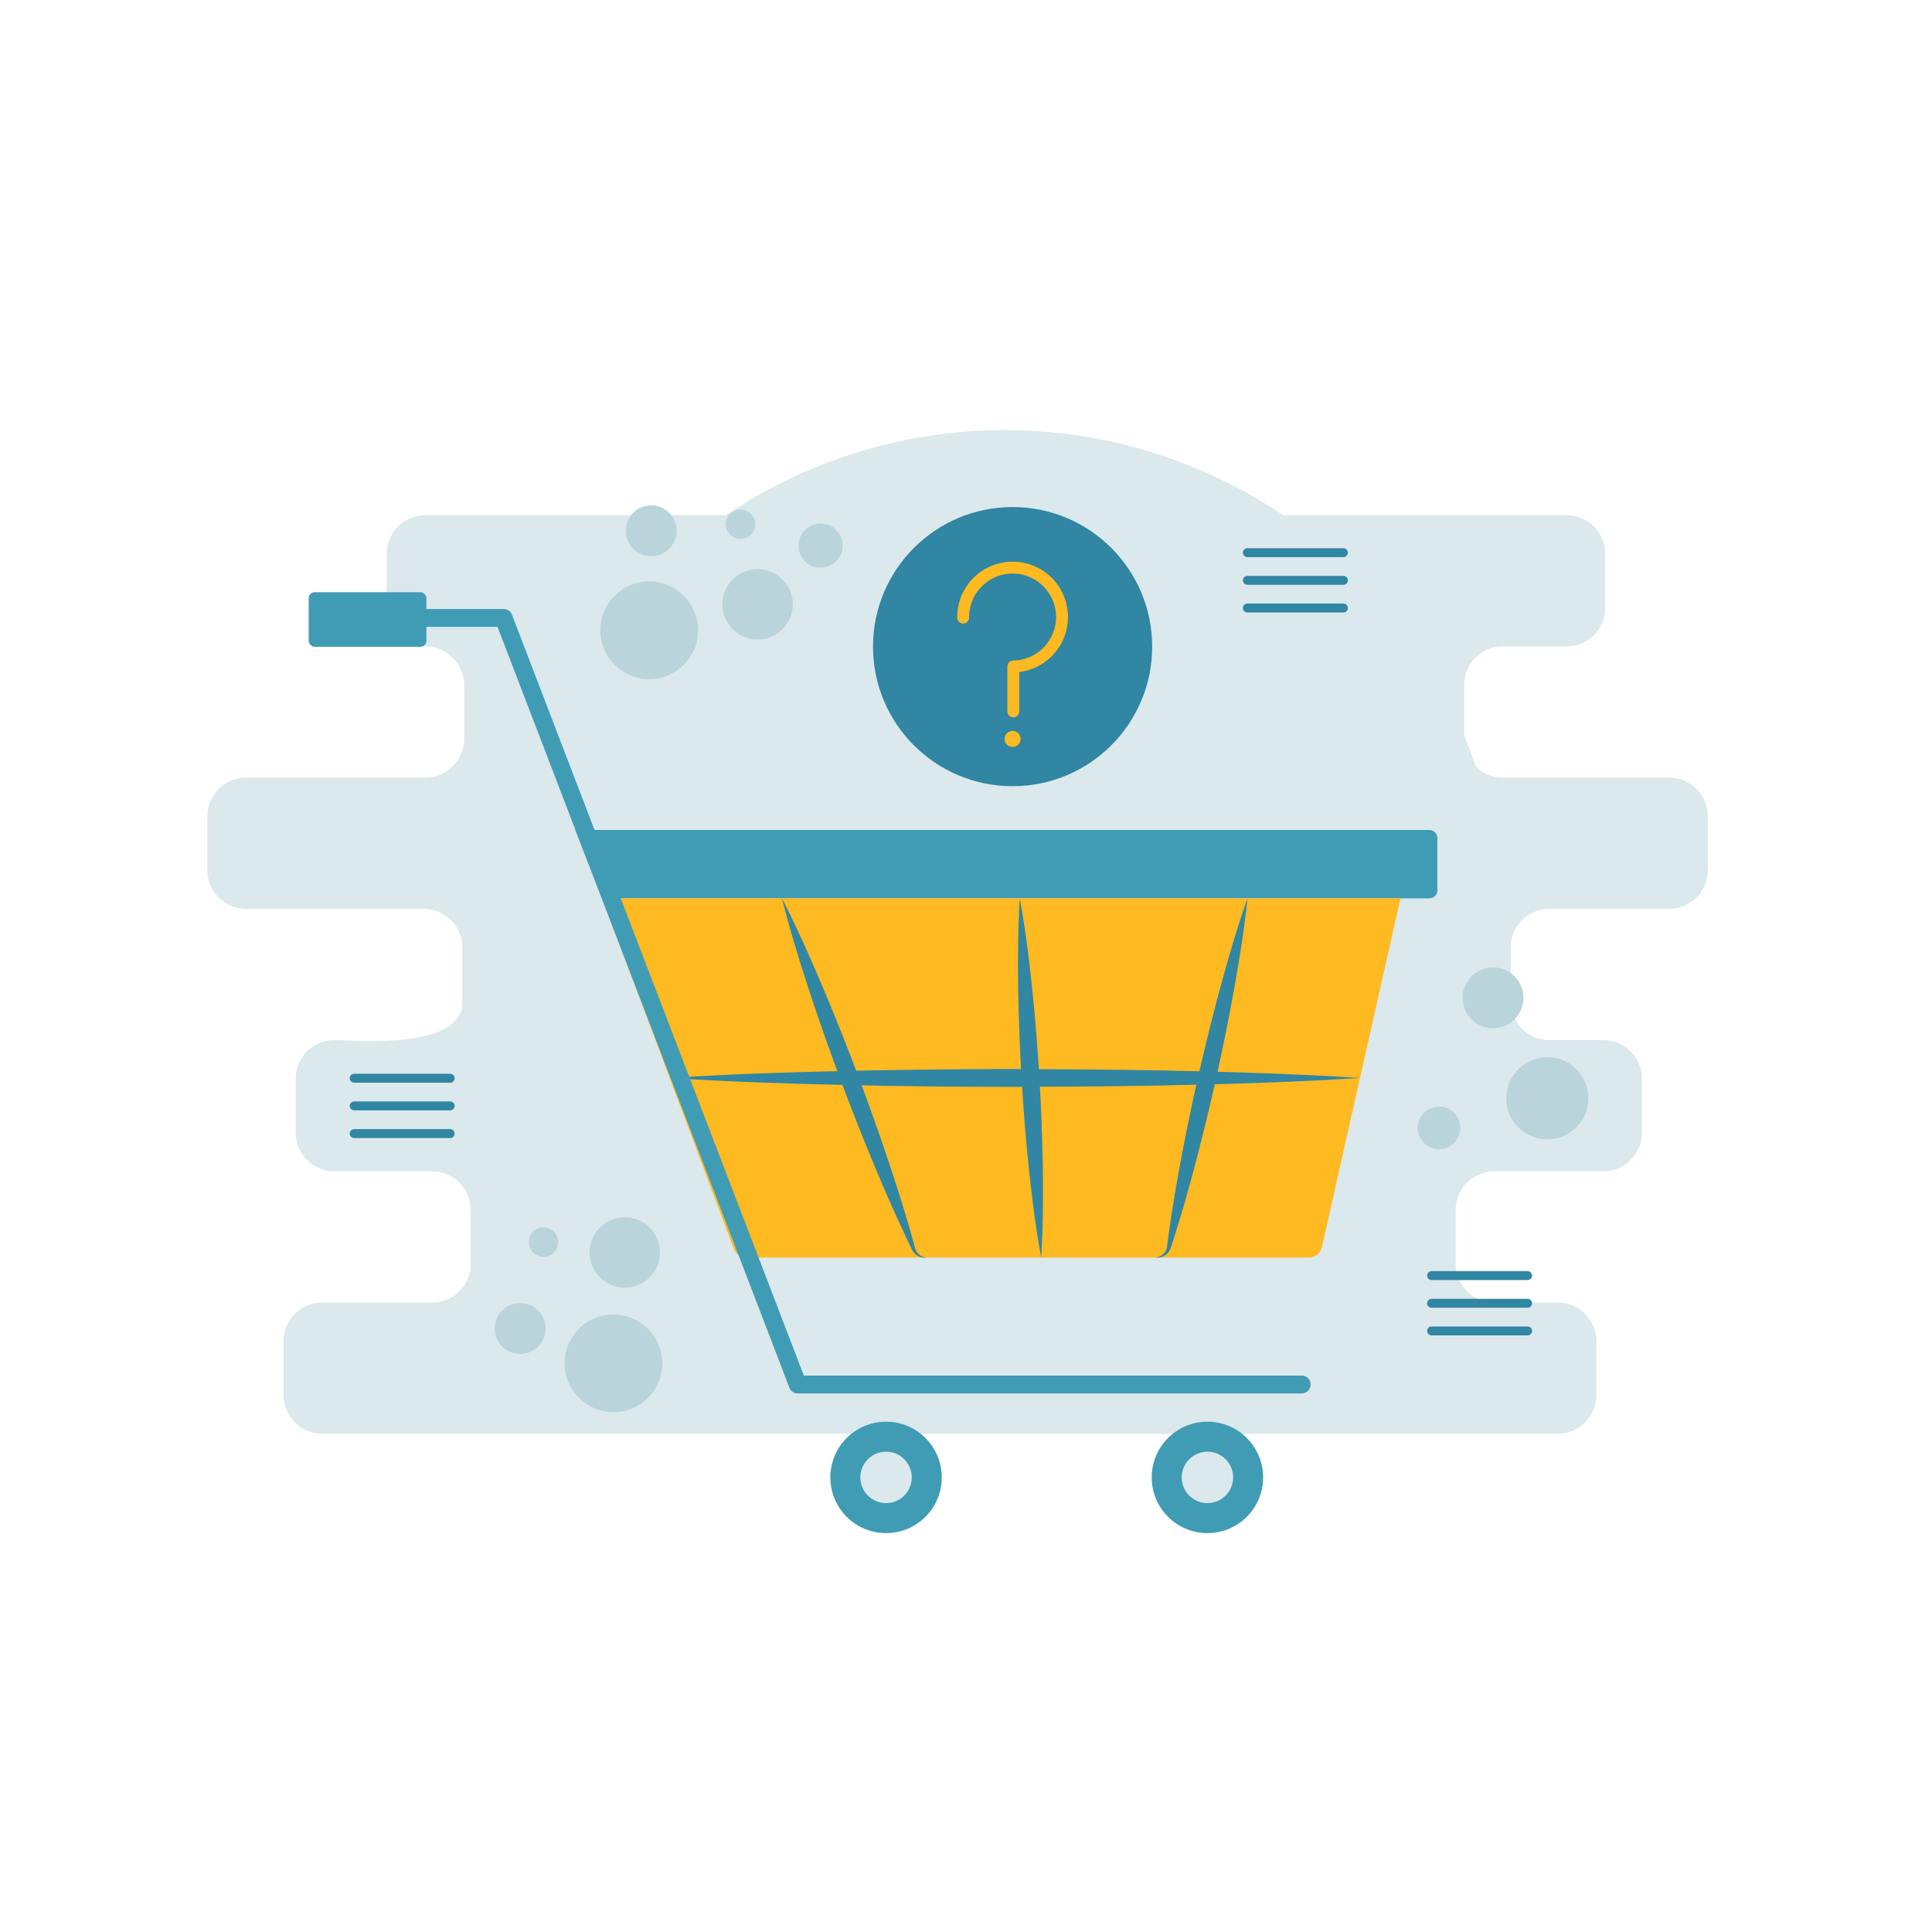 <svg id="SvgjsSvg1047" width="360" height="360" xmlns="http://www.w3.org/2000/svg" version="1.1" xmlns:xlink="http://www.w3.org/1999/xlink" xmlns:svgjs="http://svgjs.com/svgjs"><defs id="SvgjsDefs1048"></defs><g id="SvgjsG1049" transform="matrix(1,0,0,1,0,0)"><svg xmlns="http://www.w3.org/2000/svg" data-name="Layer 1" viewBox="0 0 650 512" width="360" height="360"><circle cx="337.969" cy="243.395" r="167.695" fill="#dbe8ec" className="colordbe8ec svgShape"></circle><path fill="#dbe8ec" d="M574.583,223.757V205.647a13.021,13.021,0,0,0-13.021-13.021H505.603a13.021,13.021,0,0,1-13.021-13.021V161.496a13.021,13.021,0,0,1,13.021-13.021h21.451a13.021,13.021,0,0,0,13.021-13.021V117.345a13.021,13.021,0,0,0-13.021-13.021H143.135a13.021,13.021,0,0,0-13.021,13.021v18.11a13.021,13.021,0,0,0,13.021,13.021h0a13.021,13.021,0,0,1,13.021,13.021v18.11a13.021,13.021,0,0,1-13.021,13.021H82.782a13.021,13.021,0,0,0-13.021,13.021v18.11A13.021,13.021,0,0,0,82.782,236.778h59.758A13.021,13.021,0,0,1,155.561,249.799v18.11c.319,16.571-35.83,13.021-43.021,13.021h-.048a13.021,13.021,0,0,0-13.021,13.021V312.06a13.021,13.021,0,0,0,13.021,13.021h32.859a13.021,13.021,0,0,1,13.021,13.021v18.11a13.021,13.021,0,0,1-13.021,13.021H108.437a13.021,13.021,0,0,0-13.021,13.021V400.363a13.021,13.021,0,0,0,13.021,13.021H524.045a13.021,13.021,0,0,0,13.021-13.021V382.253A13.021,13.021,0,0,0,524.045,369.232H502.755a13.021,13.021,0,0,1-13.021-13.021V338.102a13.021,13.021,0,0,1,13.021-13.021h36.62A13.021,13.021,0,0,0,552.396,312.06V293.95a13.021,13.021,0,0,0-13.021-13.021H521.3a13.021,13.021,0,0,1-13.021-13.021V249.799A13.021,13.021,0,0,1,521.3,236.778h40.263A13.021,13.021,0,0,0,574.583,223.757Z" className="colordbe8ec svgShape"></path><circle cx="340.677" cy="148.55" r="46.959" fill="#3086a3" className="color3086a3 svgShape"></circle><path fill="none" stroke="#ffb921" stroke-linecap="round" stroke-linejoin="round" stroke-width="4" d="M324.053,138.772q-.001-.087-.001-.174a16.626,16.626,0,1,1,16.867,16.624v15.097" className="colorStrokef9ae2b svgStroke"></path><line x1="419.668" x2="451.971" y1="116.939" y2="116.939" fill="none" stroke="#3086a3" stroke-linecap="round" stroke-miterlimit="10" stroke-width="3" className="colorStroke3086a3 svgStroke"></line><line x1="419.668" x2="451.971" y1="126.25" y2="126.25" fill="none" stroke="#3086a3" stroke-linecap="round" stroke-miterlimit="10" stroke-width="3" className="colorStroke3086a3 svgStroke"></line><line x1="419.668" x2="451.971" y1="135.56" y2="135.56" fill="none" stroke="#3086a3" stroke-linecap="round" stroke-miterlimit="10" stroke-width="3" className="colorStroke3086a3 svgStroke"></line><line x1="119.153" x2="151.456" y1="293.762" y2="293.762" fill="none" stroke="#3086a3" stroke-linecap="round" stroke-miterlimit="10" stroke-width="3" className="colorStroke3086a3 svgStroke"></line><line x1="119.153" x2="151.456" y1="303.072" y2="303.072" fill="none" stroke="#3086a3" stroke-linecap="round" stroke-miterlimit="10" stroke-width="3" className="colorStroke3086a3 svgStroke"></line><line x1="119.153" x2="151.456" y1="312.383" y2="312.383" fill="none" stroke="#3086a3" stroke-linecap="round" stroke-miterlimit="10" stroke-width="3" className="colorStroke3086a3 svgStroke"></line><line x1="481.64" x2="513.943" y1="360.156" y2="360.156" fill="none" stroke="#3086a3" stroke-linecap="round" stroke-miterlimit="10" stroke-width="3" className="colorStroke3086a3 svgStroke"></line><line x1="481.64" x2="513.943" y1="369.467" y2="369.467" fill="none" stroke="#3086a3" stroke-linecap="round" stroke-miterlimit="10" stroke-width="3" className="colorStroke3086a3 svgStroke"></line><line x1="481.64" x2="513.943" y1="378.777" y2="378.777" fill="none" stroke="#3086a3" stroke-linecap="round" stroke-miterlimit="10" stroke-width="3" className="colorStroke3086a3 svgStroke"></line><circle cx="520.577" cy="300.496" r="13.807" fill="#b9d4db" className="colorb9d4db svgShape"></circle><circle cx="484.141" cy="310.461" r="7.159" fill="#b9d4db" className="colorb9d4db svgShape"></circle><circle cx="502.32" cy="266.711" r="10.228" fill="#b9d4db" className="colorb9d4db svgShape"></circle><circle cx="206.393" cy="389.674" r="16.428" fill="#b9d4db" className="colorb9d4db svgShape"></circle><circle cx="175.001" cy="377.974" r="8.557" fill="#b9d4db" className="colorb9d4db svgShape"></circle><circle cx="182.861" cy="348.886" r="4.936" fill="#b9d4db" className="colorb9d4db svgShape"></circle><circle cx="210.185" cy="352.378" r="11.833" fill="#b9d4db" className="colorb9d4db svgShape"></circle><circle cx="218.423" cy="143.059" r="16.428" fill="#b9d4db" className="colorb9d4db svgShape"></circle><circle cx="219.09" cy="109.564" r="8.557" fill="#b9d4db" className="colorb9d4db svgShape"></circle><circle cx="276.085" cy="114.564" r="7.406" fill="#b9d4db" className="colorb9d4db svgShape"></circle><circle cx="249.141" cy="107.367" r="4.936" fill="#b9d4db" className="colorb9d4db svgShape"></circle><circle cx="254.877" cy="134.31" r="11.833" fill="#b9d4db" className="colorb9d4db svgShape"></circle><path fill="#409cb5" d="M480.858,233.243H202.621L193.549,210.243h287.309a2.722,2.722,0,0,1,2.722,2.722v17.557A2.722,2.722,0,0,1,480.858,233.243Z" className="color409cb5 svgShape"></path><path fill="#ffb921" d="M440.323,354.089H251.127a4.536,4.536,0,0,1-4.247-2.942L202.621,233.243h268.547l-26.42,117.307A4.536,4.536,0,0,1,440.323,354.089Z" className="colorf9ae2b svgShape"></path><path fill="#3086a3" d="M457.562,293.669c-19.355,1.241-38.71,1.891-58.065,2.332-9.678.276-19.355.338-29.033.5l-29.032.166q-29.032.026-58.065-.657c-19.355-.439-38.71-1.092-58.065-2.341,19.355-1.249,38.71-1.901,58.065-2.341q29.032-.652,58.065-.657l29.032.166c9.678.163,19.355.224,29.033.5C418.852,291.778,438.207,292.428,457.562,293.669Z" className="color3086a3 svgShape"></path><path fill="#3086a3" d="M419.704 233.243c-1.103 10.546-2.788 20.96-4.648 31.336q-2.827 15.555-6.309 30.962-3.464 15.411-7.566 30.678c-1.38 5.086-2.809 10.161-4.335 15.215-.789 2.521-1.541 5.05-2.361 7.564l-.632 1.91a4.919 4.919 0 01-1.182 1.859 4.675 4.675 0 01-3.814 1.323 4.373 4.373 0 003.12-1.908 3.914 3.914 0 00.633-1.61l.252-1.939c.337-2.623.742-5.23 1.11-7.846.788-5.219 1.673-10.417 2.606-15.604q2.827-15.554 6.317-30.96 3.476-15.408 7.574-30.677C413.236 253.375 416.179 243.243 419.704 233.243zM311.586 354.089a4.681 4.681 0 01-3.924-1.458 6.696 6.696 0 01-1.156-1.882l-.896-1.857c-1.195-2.476-2.321-4.978-3.484-7.466-2.278-4.995-4.463-10.024-6.603-15.07q-6.392-15.149-12.154-30.534-5.78-15.379-10.948-30.987c-3.416-10.417-6.66-20.898-9.339-31.591 5.019 9.815 9.473 19.842 13.756 29.933q6.391 15.149 12.147 30.537 5.769 15.383 10.94 30.99c1.709 5.208 3.373 10.433 4.944 15.692.761 2.639 1.559 5.264 2.289 7.915l.547 1.988a5.887 5.887 0 00.667 1.775A4.37 4.37 0 00311.586 354.089z" className="color3086a3 svgShape"></path><circle cx="298.105" cy="428.058" r="18.743" fill="#409cb5" className="color409cb5 svgShape"></circle><circle cx="298.105" cy="428.058" r="8.651" fill="#dbe8ec" className="colordbe8ec svgShape"></circle><circle cx="406.224" cy="428.058" r="18.743" fill="#409cb5" className="color409cb5 svgShape"></circle><circle cx="406.224" cy="428.058" r="8.651" fill="#dbe8ec" className="colordbe8ec svgShape"></circle><path fill="#3086a3" d="M343.092,233.243c1.839,9.997,3.083,20.029,4.147,30.072q1.559,15.066,2.447,30.173.907,15.105,1.161,30.25c.138,10.098.092,20.207-.555,30.352-1.847-9.996-3.093-20.028-4.155-30.071q-1.558-15.067-2.439-30.173-.895-15.106-1.153-30.25C342.41,253.496,342.453,243.387,343.092,233.243Z" className="color3086a3 svgShape"></path><path fill="#409cb5" d="M437.938,399.801H268.384a3,3,0,0,1-2.801-1.926L167.385,141.898H115.371a3,3,0,0,1,0-6h54.076a3,3,0,0,1,2.801,1.926l98.198,255.978H437.938a3,3,0,0,1,0,6Z" className="color409cb5 svgShape"></path><rect width="39.6" height="18.36" x="103.858" y="130.248" fill="#409cb5" rx="2" className="color409cb5 svgShape"></rect><circle cx="340.677" cy="179.6" r="2.7" fill="#ffb921" className="colorf9ae2b svgShape"></circle></svg></g></svg>